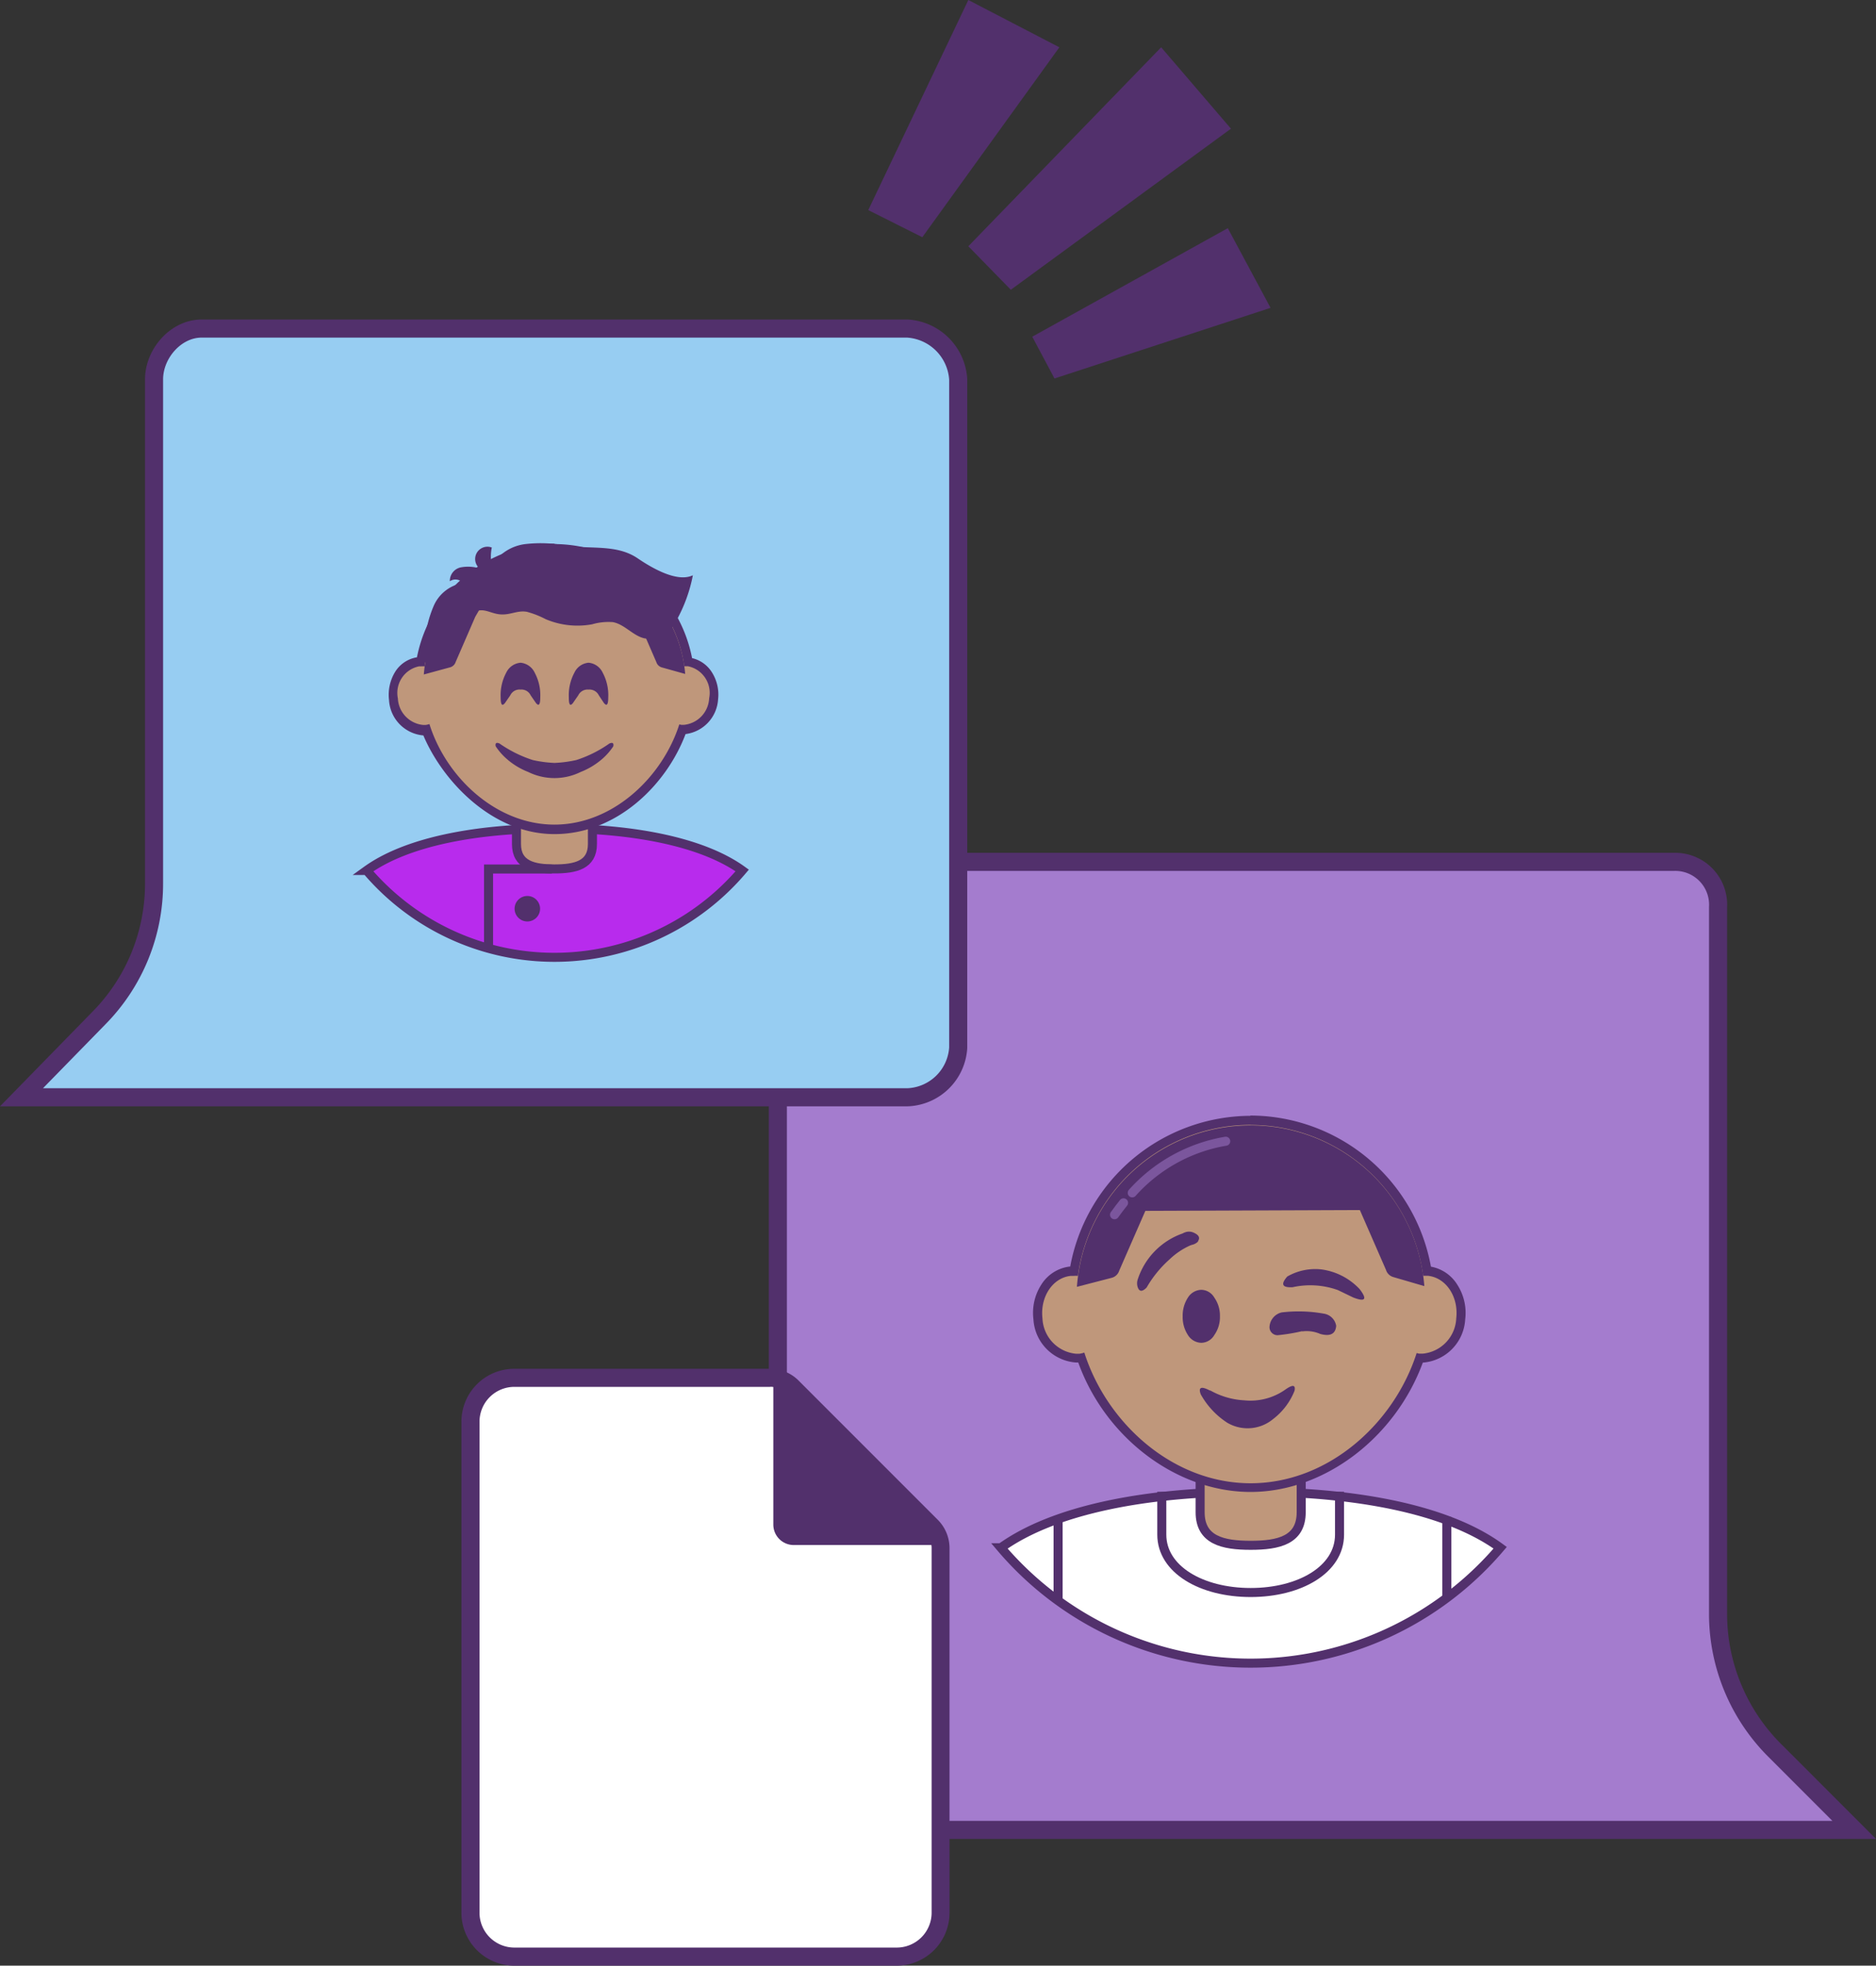 <svg id="Layer_1" data-name="Layer 1" xmlns="http://www.w3.org/2000/svg" viewBox="0 0 207.51 217.35"><rect x="0" y="0" width="207.51" height="217.35" fill="#333333" stroke="none"/><defs><style>.cls-1{fill:#a47cce;}.cls-10,.cls-2,.cls-4{fill:none;}.cls-2,.cls-4,.cls-5,.cls-6,.cls-9{stroke:#52306c;}.cls-10,.cls-2,.cls-4,.cls-5,.cls-6,.cls-9{stroke-miterlimit:10;}.cls-2{stroke-width:2px;}.cls-3{fill:#97cdf2;}.cls-11,.cls-5{fill:#fff;}.cls-6,.cls-7{fill:#bf977b;}.cls-8{fill:#52306c;}.cls-9{fill:#b82bed;}.cls-10{stroke:#a47cce;stroke-linecap:round;opacity:0.5;}</style></defs><title>working-together</title><path class="cls-1" d="M734,2739.35v78.36a21.34,21.34,0,0,0,6.26,14.88l8.8,8.8H635.34a5.58,5.58,0,0,1-5.34-5.47v-96.57a5.14,5.14,0,0,1,5.34-5h93.8A4.74,4.74,0,0,1,734,2739.35Z" transform="translate(-543.96 -2639.05)"/><path class="cls-2" d="M734,2739.35v78.36a21.34,21.34,0,0,0,6.26,14.88l8.8,8.8H635.34a5.58,5.58,0,0,1-5.34-5.47v-96.57a5.14,5.14,0,0,1,5.34-5h93.8A4.74,4.74,0,0,1,734,2739.35Z" transform="translate(-543.96 -2639.05)"/><path class="cls-3" d="M561,2681v55.69a21.15,21.15,0,0,1-6.06,14.89l-8.6,8.8h98a5.84,5.84,0,0,0,5.61-5.48V2681a6,6,0,0,0-5.61-5.62H566.25C563.4,2675.39,561,2678.16,561,2681Z" transform="translate(-543.96 -2639.05)"/><path class="cls-2" d="M561,2681v55.69a21.15,21.15,0,0,1-6.06,14.89l-8.6,8.8h98a5.84,5.84,0,0,0,5.61-5.48V2681a6,6,0,0,0-5.61-5.62H566.25C563.4,2675.39,561,2678.16,561,2681Z" transform="translate(-543.96 -2639.05)"/><path class="cls-4" d="M667.85,2805.36c-0.91,4.52,6,8.92,14.66,8.92s15.43-4.57,14.69-9" transform="translate(-543.96 -2639.05)"/><path class="cls-5" d="M682.29,2804c-11.61,0-21.78,2-27.61,6.19a36.25,36.25,0,0,0,55.22,0C704.08,2805.93,693.9,2804,682.29,2804Z" transform="translate(-543.96 -2639.05)"/><path class="cls-4" d="M672.47,2804v4.74c0,3.86,4.4,6.4,9.83,6.4h0c5.43,0,9.83-2.54,9.83-6.4V2804" transform="translate(-543.96 -2639.05)"/><path class="cls-6" d="M687.88,2800.67H676.71v5.59c0,3.09,2.5,3.66,5.59,3.66h0c3.09,0,5.59-.57,5.59-3.66v-5.59Z" transform="translate(-543.96 -2639.05)"/><path class="cls-7" d="M682.29,2803.53c-9.11,0-16.24-7.15-18.72-14.35l-0.17,0-0.4,0a4.58,4.58,0,0,1-4.23-4.35c-0.3-2.64,1.29-5.1,3.55-5.36,0.12,0,.24-0.12.36-0.12h0.09a20.25,20.25,0,0,1,19.52-16.55,19.89,19.89,0,0,1,19.52,16.72c0.06,0,.12,0,0.17,0,2.26,0.26,3.69,2.63,3.39,5.27a4.83,4.83,0,0,1-4.39,4.36h-0.16C698.35,2796.39,691.38,2803.53,682.29,2803.53Z" transform="translate(-543.96 -2639.05)"/><path class="cls-8" d="M682.29,2763.44a19.28,19.28,0,0,1,19.09,16.68h0.55c2,0.23,3.38,2.33,3.11,4.7a4.1,4.1,0,0,1-3.73,3.91l-0.35,0a3,3,0,0,1-.3-0.07c-2.49,7.77-9.77,14.4-18.37,14.4s-15.91-6.65-18.39-14.45a3.06,3.06,0,0,1-.55.13l-0.35,0a4.1,4.1,0,0,1-3.73-3.91c-0.27-2.37,1.12-4.48,3.11-4.7l0.3,0a3.35,3.35,0,0,1,.51,0,19.28,19.28,0,0,1,19.1-16.7m0-1a20.34,20.34,0,0,0-19.95,16.67h-0.08a4.31,4.31,0,0,0-3.12,2,5.75,5.75,0,0,0-.87,3.82,5.08,5.08,0,0,0,4.73,4.79h0.23c3,8.34,10.9,14.31,19.06,14.31s16-6,19.05-14.3a5.08,5.08,0,0,0,4.69-4.79,5.75,5.75,0,0,0-.87-3.82,4.33,4.33,0,0,0-2.92-2,20.35,20.35,0,0,0-20-16.71h0Z" transform="translate(-543.96 -2639.05)"/><path class="cls-8" d="M694.38,2772.85l2.89,6.62a1.19,1.19,0,0,0,.81.79l3.43,1a19.27,19.27,0,0,0-38.43.08l3.86-1a1.19,1.19,0,0,0,.82-0.79l2.89-6.61" transform="translate(-543.96 -2639.05)"/><g id="a"><path class="cls-8" d="M688,2786.27a3.72,3.72,0,0,1,2,.28q1.65,0.45,1.76-.9a1.63,1.63,0,0,0-1.4-1.35,15.7,15.7,0,0,0-4.64-.13,1.75,1.75,0,0,0-1.33,1.52,0.89,0.89,0,0,0,.88,1,20.42,20.42,0,0,0,2.73-.45m-10.22,6.56q-1.44-.75-1,0.43a8.88,8.88,0,0,0,2.92,3.13,4.42,4.42,0,0,0,5.07-.39,7.35,7.35,0,0,0,2.38-3.13q0.21-1-1-.15a6.69,6.69,0,0,1-4.55,1.2,8.58,8.58,0,0,1-3.76-1.09m-1-11.13a1.8,1.8,0,0,0-1.48.86,3.63,3.63,0,0,0-.58,2.08,3.6,3.6,0,0,0,.58,2.06,1.8,1.8,0,0,0,1.48.86,1.7,1.7,0,0,0,1.44-.86,3.42,3.42,0,0,0,.62-2.06,3.45,3.45,0,0,0-.62-2.08,1.7,1.7,0,0,0-1.44-.86m-0.39-5.35q0.45-.6-0.52-1a1.23,1.23,0,0,0-.9,0,1.19,1.19,0,0,0-.24.11,8,8,0,0,0-5,5.15,1.37,1.37,0,0,0,0,.75q0.26,0.84,1,.09a12.5,12.5,0,0,1,2.53-3.11,8.06,8.06,0,0,1,2.3-1.55l0.17-.06a1.34,1.34,0,0,0,.73-0.41m17.13,6.23q2,0.77.71-.92a7.07,7.07,0,0,0-4.27-2.19,6.2,6.2,0,0,0-3.74.79q-1.14,1.29.6,1.18a9.05,9.05,0,0,1,5,.32Z" transform="translate(-543.96 -2639.05)"/></g><path class="cls-9" d="M605.29,2730.65c-8.73,0-16.38,1.49-20.77,4.65a27.26,27.26,0,0,0,41.54,0C621.68,2732.14,614,2730.65,605.29,2730.65Z" transform="translate(-543.96 -2639.05)"/><path class="cls-6" d="M609.5,2728.18h-8.41v4.2c0,2.32,1.88,2.75,4.2,2.75h0c2.32,0,4.2-.43,4.2-2.75v-4.2Z" transform="translate(-543.96 -2639.05)"/><path class="cls-7" d="M605.29,2730.7c-6.82,0-12.22-5.48-14.16-11h0l-0.31,0a3.57,3.57,0,0,1-3.31-3.38,3.52,3.52,0,0,1,2.78-4.09h0.25a15,15,0,0,1,29.58,0h0a3.52,3.52,0,0,1,2.78,4.09,3.57,3.57,0,0,1-3.31,3.38h-0.15C617.5,2725.23,612.1,2730.7,605.29,2730.7Z" transform="translate(-543.96 -2639.05)"/><path class="cls-8" d="M605.29,2700.18a14.5,14.5,0,0,1,14.36,12.54h0.41a3,3,0,0,1,2.34,3.54,3.09,3.09,0,0,1-2.81,2.94h-0.26l-0.23-.05c-1.87,5.84-7.35,11.08-13.81,11.08s-12-5.25-13.83-11.12a2.3,2.3,0,0,1-.42.1h-0.26a3.09,3.09,0,0,1-2.81-2.94,3,3,0,0,1,2.34-3.54h0.23a2.52,2.52,0,0,1,.39,0,14.5,14.5,0,0,1,14.36-12.56m0-1a15.55,15.55,0,0,0-15.21,12.56,3.5,3.5,0,0,0-2.4,1.59,4.85,4.85,0,0,0-.69,3.13,4.16,4.16,0,0,0,3.8,3.92h0c2.11,5,7.59,10.91,14.5,10.91s12.4-5.47,14.5-11.06a4.13,4.13,0,0,0,3.6-3.84,4.61,4.61,0,0,0-.69-3,3.53,3.53,0,0,0-2.19-1.56,15.56,15.56,0,0,0-15.22-12.61h0Z" transform="translate(-543.96 -2639.05)"/><path class="cls-8" d="M614.39,2707.26l2.17,5a0.89,0.89,0,0,0,.61.59l2.58,0.72a14.5,14.5,0,0,0-28.91.06l2.9-.79a0.89,0.89,0,0,0,.62-0.59l2.17-5,0.47-.81,4-2.17,5.37,1.69Z" transform="translate(-543.96 -2639.05)"/><path class="cls-8" d="M602.24,2706.7a10.1,10.1,0,0,1,2.07.81,9,9,0,0,0,5.15.57,6.43,6.43,0,0,1,2.28-.24c1.31,0.23,2.23,1.52,3.53,1.8a3.39,3.39,0,0,0,3.45-1.87,16.83,16.83,0,0,0,1.88-5.11c-1.73.83-4.51-.79-6.1-1.87-2.3-1.57-5.12-1-7.88-1.4a15,15,0,0,0-4.55-.18,5.06,5.06,0,0,0-3.71,2.38,4.92,4.92,0,0,1,0-2,1.36,1.36,0,0,0-1.36,2.31,4.36,4.36,0,0,0-2.09-.11,1.52,1.52,0,0,0-1.19,1.53,1.08,1.08,0,0,1,1.45.2,4.28,4.28,0,0,0-3.23,2.51,12.61,12.61,0,0,0-1,4.14c-0.12,1-.24,1.3-0.36,2.28-0.13-.38,1.06,0,1.47,0s-0.1.12-.15,0.52c1.32-.06,2.12-1.49,2.5-2.76s0.71-2.73,1.85-3.4,1.86,0.06,3,.17S601.18,2706.51,602.24,2706.7Z" transform="translate(-543.96 -2639.05)"/><g id="a-2" data-name="a"><path class="cls-8" d="M598.79,2721.57a6.78,6.78,0,0,0,1.17,1.35,8,8,0,0,0,2.43,1.49,6.57,6.57,0,0,0,5.8,0,8.2,8.2,0,0,0,2.44-1.49,6.78,6.78,0,0,0,1.17-1.35q0.1-.53-0.43-0.31a13.55,13.55,0,0,1-3.66,1.83,13.72,13.72,0,0,1-2.41.32,13.44,13.44,0,0,1-2.41-.32,13.78,13.78,0,0,1-3.68-1.83q-0.53-.22-0.42.31m4.93-5.4a5.26,5.26,0,0,0-.61-2.73,1.93,1.93,0,0,0-1.57-1.11h0a1.94,1.94,0,0,0-1.59,1.11,5.26,5.26,0,0,0-.61,2.73q0,1.21.48,0.61l0.58-.84a1.13,1.13,0,0,1,1.14-.64h0a1.12,1.12,0,0,1,1.12.64l0.58,0.84q0.48,0.59.48-.61m3.62,0.61,0.58-.84a1.15,1.15,0,0,1,1.14-.64h0a1.15,1.15,0,0,1,1.14.64l0.56,0.84q0.48,0.59.48-.61a5.26,5.26,0,0,0-.61-2.73,1.91,1.91,0,0,0-1.57-1.11h0a1.91,1.91,0,0,0-1.57,1.11,5.26,5.26,0,0,0-.61,2.73Q606.87,2717.38,607.34,2716.78Z" transform="translate(-543.96 -2639.05)"/></g><polygon class="cls-8" points="107.11 27.23 111.81 32.04 136.16 14.23 128.44 5.23 107.11 27.23"/><polygon class="cls-8" points="114.18 37.23 135.81 25.23 140.54 34.04 116.64 41.85 114.18 37.23"/><polygon class="cls-8" points="102.02 26.23 96.04 23.23 107.11 0 117.18 5.23 102.02 26.23"/><polyline class="cls-4" points="61.04 96.09 54.04 96.09 54.04 101.73 54.04 104.87"/><circle class="cls-8" cx="58.33" cy="100.48" r="1.41"/><line class="cls-4" x1="117.04" y1="167.73" x2="117.04" y2="176.73"/><line class="cls-4" x1="160.04" y1="167.73" x2="160.04" y2="176.73"/><path class="cls-10" d="M668.24,2772.05q-0.5.62-1,1.32" transform="translate(-543.96 -2639.05)"/><path class="cls-10" d="M679.54,2765.24a17.86,17.86,0,0,0-10.34,5.71" transform="translate(-543.96 -2639.05)"/><path class="cls-11" d="M600.85,2855.39a4.86,4.86,0,0,1-4.85-4.85v-54.3a4.86,4.86,0,0,1,4.85-4.85h28.31a3.47,3.47,0,0,1,2.43,1l15.4,15.4a3.42,3.42,0,0,1,1,2.43v40.31a4.86,4.86,0,0,1-4.85,4.85H600.85Z" transform="translate(-543.96 -2639.05)"/><path class="cls-8" d="M629.16,2792.39a2.43,2.43,0,0,1,1.73.72l15.4,15.4a2.43,2.43,0,0,1,.72,1.73v40.31a3.86,3.86,0,0,1-3.85,3.85H600.85a3.86,3.86,0,0,1-3.85-3.85v-54.3a3.86,3.86,0,0,1,3.85-3.85h28.31m0-2H600.85a5.85,5.85,0,0,0-5.85,5.85v54.3a5.85,5.85,0,0,0,5.85,5.85h42.29a5.85,5.85,0,0,0,5.85-5.85v-40.31a4.44,4.44,0,0,0-1.3-3.14l-15.4-15.4a4.44,4.44,0,0,0-3.14-1.3h0Z" transform="translate(-543.96 -2639.05)"/><path class="cls-8" d="M629.5,2791.47v16.16a2.26,2.26,0,0,0,2.26,2.26h16.55" transform="translate(-543.96 -2639.05)"/></svg>